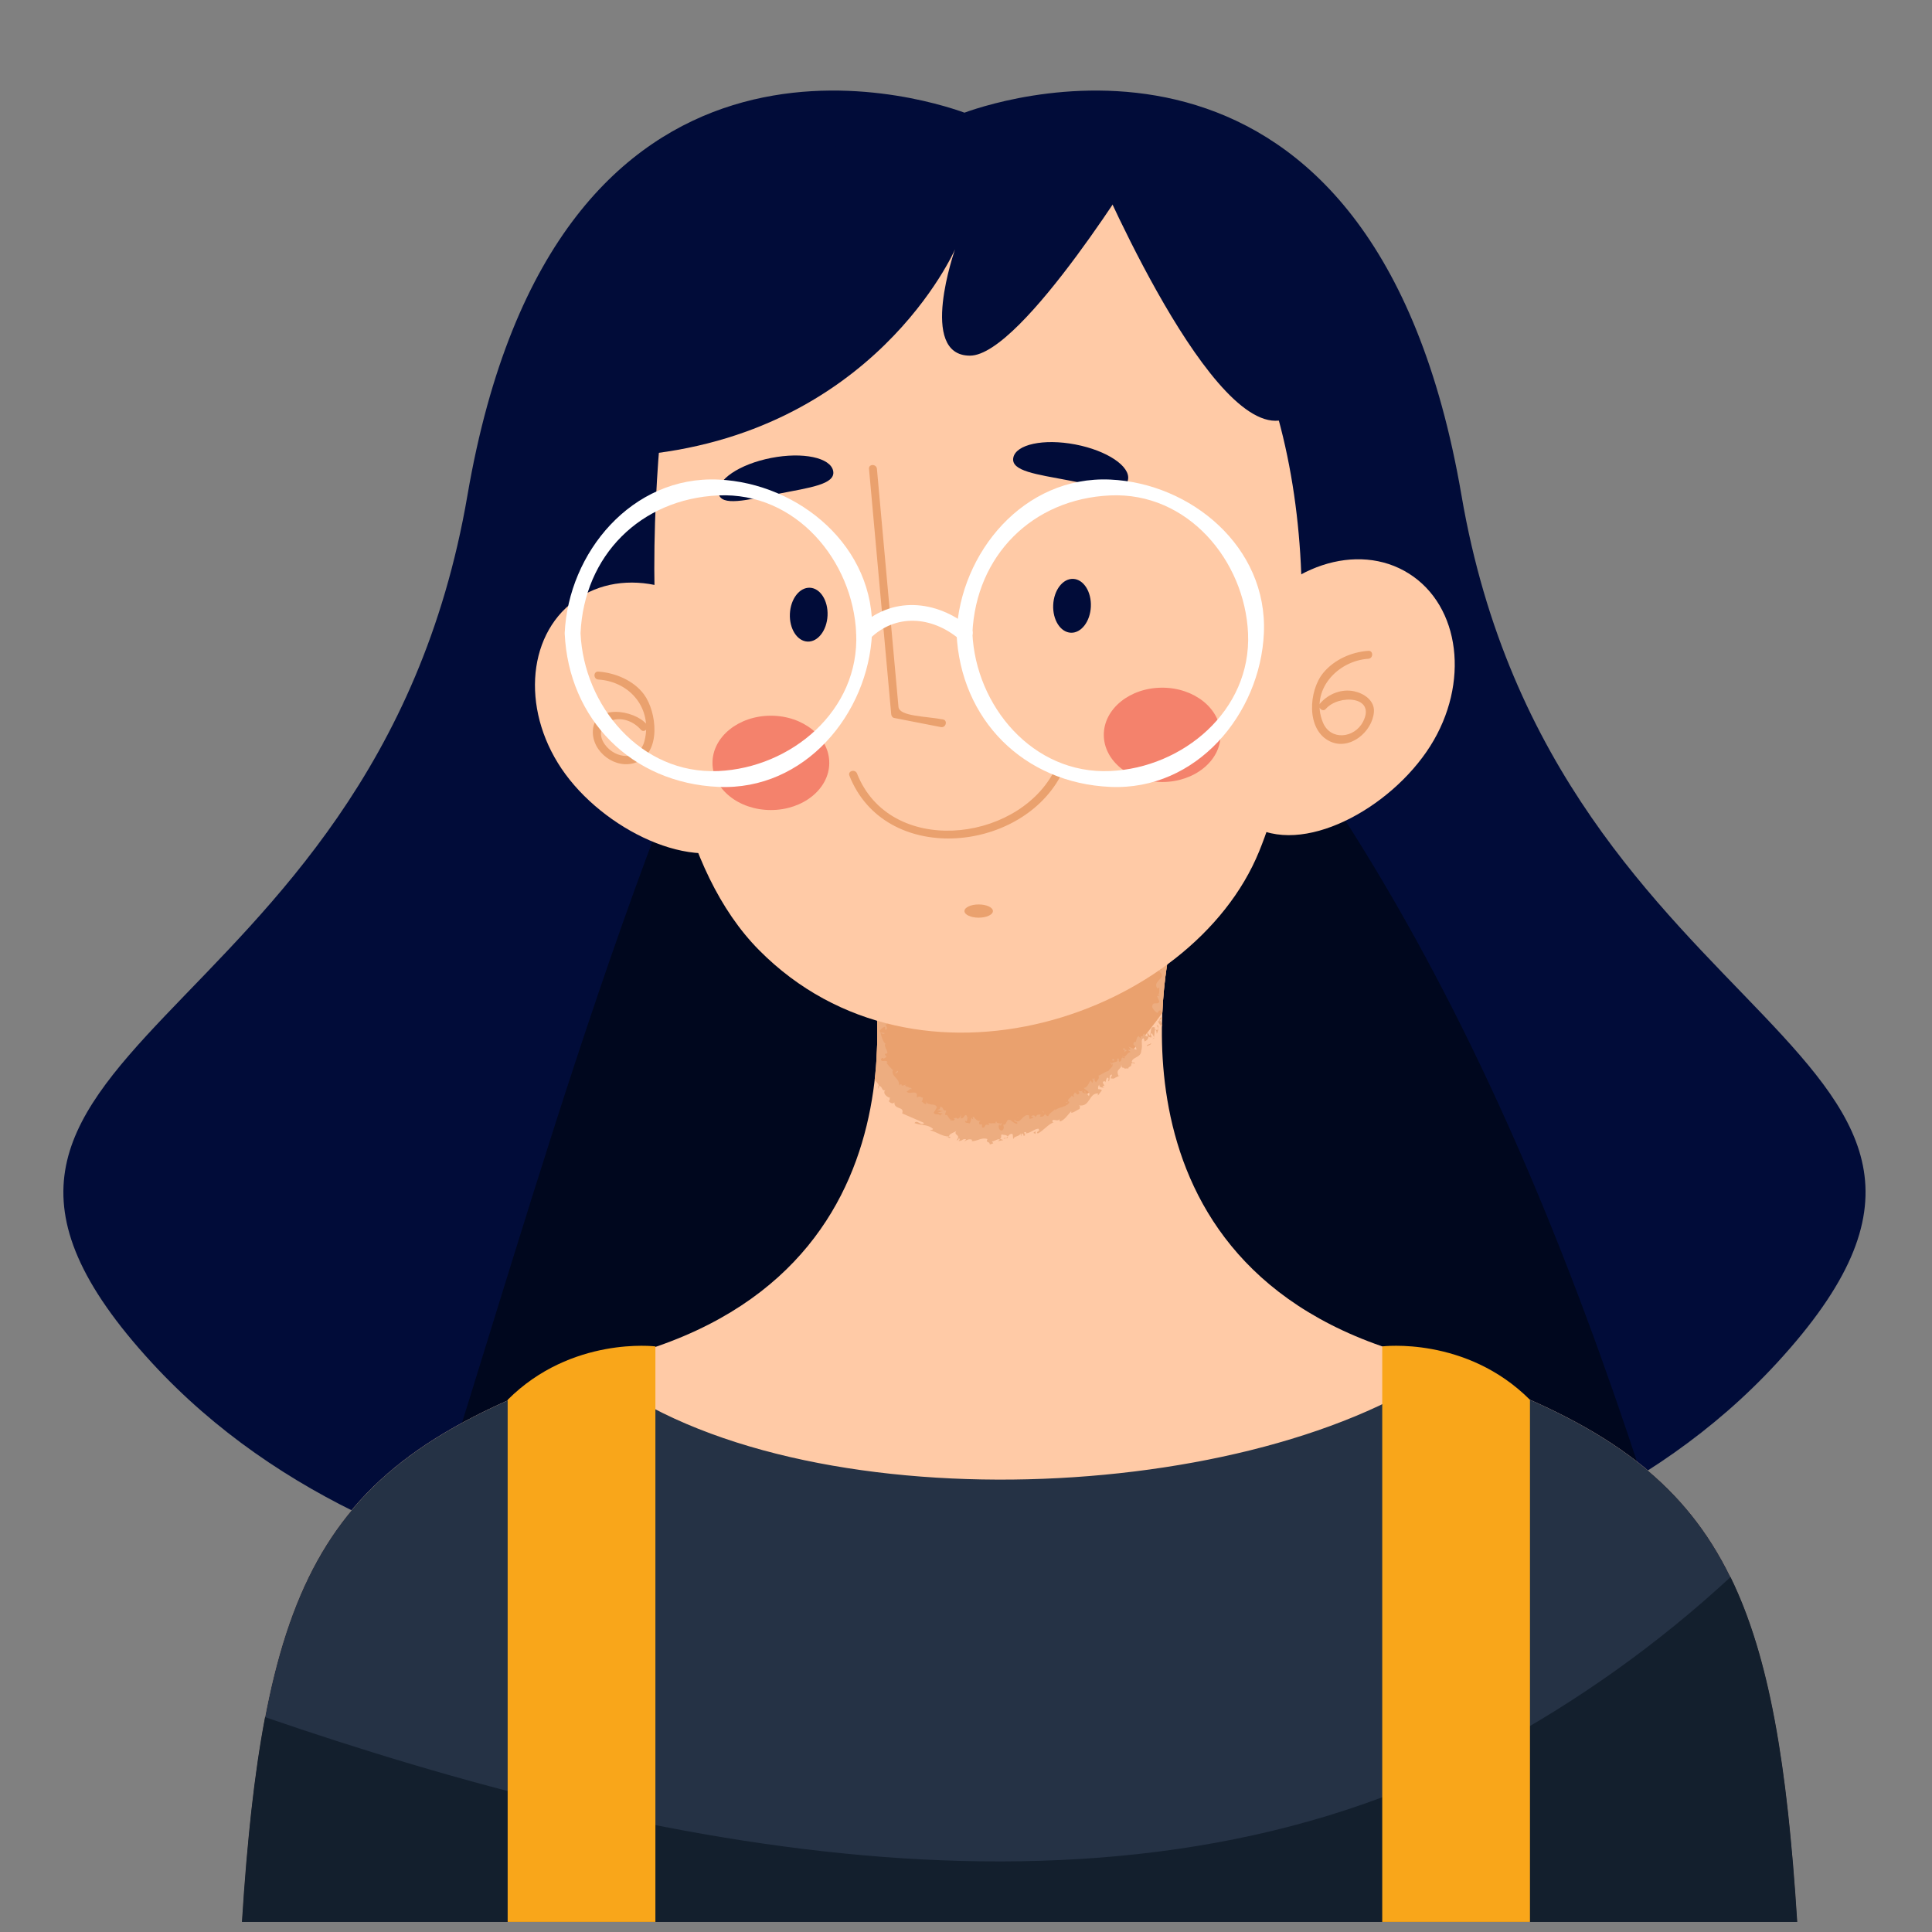 <?xml version="1.0" encoding="utf-8"?>
<!-- Generator: Adobe Illustrator 16.0.0, SVG Export Plug-In . SVG Version: 6.00 Build 0)  -->
<!DOCTYPE svg PUBLIC "-//W3C//DTD SVG 1.1//EN" "http://www.w3.org/Graphics/SVG/1.1/DTD/svg11.dtd">
<svg version="1.1" id="圖層_1" xmlns="http://www.w3.org/2000/svg" xmlns:xlink="http://www.w3.org/1999/xlink" x="0px" y="0px"
	 width="200px" height="200px" viewBox="0 0 200 200" enable-background="new 0 0 200 200" xml:space="preserve">
<rect x="0" y="0" width="200" height="200" fill="#808080" stroke="none"/>
<g>
	<path fill="#010C39" d="M151.294,51.288c-9.142-53.303-47.018-41.233-51.453-39.625c-4.436-1.609-42.312-13.678-51.453,39.625
		c-9.714,56.643-62.83,57.023-32.655,89.798c26.169,28.424,72.315,26.757,84.108,25.813c11.792,0.943,57.938,2.61,84.108-25.813
		C214.124,108.311,161.008,107.931,151.294,51.288z"/>
	<path fill="#00071E" d="M96.246,38c-3-2-8,4-11,9c-19.108,36.396-29.11,74.449-41.304,112.65
		c23.079,8.895,47.73,7.902,55.899,7.249c9.883,0.79,43.897,2.079,70.057-14.257C155.387,108.285,134.969,67.042,96.246,38z"/>
	<path fill="#FFCAA6" d="M128.789,65.05c-4.105,6.495-4.686,16.963,0.637,20.328c5.321,3.364,14.529-1.651,18.635-8.146
		s3.119-14.487-2.203-17.851C140.536,56.017,132.894,58.555,128.789,65.05z"/>
	<path fill="#FFCAA6" d="M76.901,66.636c4.556,6.188,5.876,16.589,0.806,20.322s-14.61-0.616-19.166-6.804
		s-4.139-14.229,0.931-17.962C64.542,58.459,72.345,60.449,76.901,66.636z"/>
	<g>
		<defs>
			<path id="SVGID_1_" d="M144.508,139.846c-31.828-9.92-23.148-42.782-23.148-42.782l-14.674-1.79v-0.277l-1.137,0.139
				l-1.137-0.139v0.277l-14.674,1.79c0,0,8.68,32.862-23.148,42.782c-31.829,9.921-39.063,19.842-41.542,59.11h79.365h2.273h79.364
				C183.57,159.688,176.336,149.767,144.508,139.846z"/>
		</defs>
		<clipPath id="SVGID_2_">
			<use xlink:href="#SVGID_1_"  overflow="visible"/>
		</clipPath>
		<path clip-path="url(#SVGID_2_)" fill="#FFCAA6" d="M144.508,139.846c-31.828-9.92-23.148-42.782-23.148-42.782l-14.674-1.79
			v-0.277l-1.137,0.139l-1.137-0.139v0.277l-14.674,1.79c0,0,8.68,32.862-23.148,42.782c-31.829,9.921-39.063,19.842-41.542,59.11
			h79.365h2.273h79.364C183.57,159.688,176.336,149.767,144.508,139.846z"/>
		<g clip-path="url(#SVGID_2_)">
			<path fill="#EAA16E" d="M120.324,104.855c0.205-4.642,1.035-7.792,1.035-7.792l-14.674-1.79v-0.277l-1.137,0.139l-1.137-0.139
				v0.277l-14.674,1.79c0,0,1.417,5.368,1.005,12.419C93.964,116.057,105.549,125.172,120.324,104.855z"/>
			<g>
				<g>
					<g>
						<g>
							<path fill="#EDAD80" d="M120.913,105.283c-0.049-0.094-0.236-0.198-0.28-0.066l0.237,0.289L120.913,105.283z"/>
							<path fill="#EDAD80" d="M119.851,105.593c0.049,0.228,0.188,0.557,0.514,0.677c-0.187-0.332-0.048-0.274-0.281-0.654
								c0.045-0.129,0.229-0.113,0.323-0.017c-0.047-0.092,0.185-0.117,0.044-0.309c-0.327-0.028-0.462,0.137-0.413,0.455
								C119.944,105.736,119.897,105.642,119.851,105.593z"/>
							<path fill="#EDAD80" d="M110.567,114.071l0.091-0.009C110.626,114.055,110.597,114.06,110.567,114.071z"/>
							<path fill="#EDAD80" d="M103.495,116.566c0.056-0.014,0.075-0.052,0.075-0.085
								C103.521,116.511,103.48,116.536,103.495,116.566z"/>
							<path fill="#EDAD80" d="M102.24,116.214c0.026,0.01,0.047,0.017,0.071,0.025C102.284,116.205,102.257,116.187,102.24,116.214
								z"/>
							<path fill="#EDAD80" d="M110.567,114.071l-0.234,0.017C110.385,114.195,110.469,114.104,110.567,114.071z"/>
							<path fill="#EDAD80" d="M119.46,107.526c0.015-0.046,0.011-0.096-0.002-0.15c-0.011,0.039-0.022,0.074-0.037,0.109
								L119.46,107.526z"/>
							<path fill="#EDAD80" d="M113.078,111.782l0.048-0.041c-0.014-0.043-0.033-0.093-0.059-0.145L113.078,111.782z"/>
							<path fill="#EDAD80" d="M114.935,109.96c-0.051,0.032,0.153,0.263,0.231,0.374c-0.065-0.113-0.077-0.187-0.058-0.24
								C115.066,110.052,115.012,110.009,114.935,109.96z"/>
							<path fill="#EDAD80" d="M118.114,107.212l0.014-0.085C118.126,107.15,118.115,107.184,118.114,107.212z"/>
							<path fill="#EDAD80" d="M111.6,112.898c-0.03-0.034-0.062-0.061-0.084-0.074C111.538,112.854,111.568,112.879,111.6,112.898z
								"/>
							<path fill="#EDAD80" d="M121.996,101.935c-0.021-0.002-0.035-0.004-0.054-0.006
								C121.972,101.947,121.992,101.954,121.996,101.935z"/>
							<polygon fill="#EDAD80" points="120.245,104.852 120.23,104.809 120.06,104.792 							"/>
							<path fill="#EDAD80" d="M100.128,115.55l0.008,0.007C100.199,115.535,100.167,115.535,100.128,115.55z"/>
							<path fill="#EDAD80" d="M91.403,98.837c-0.225,0.305-0.422-0.359-0.654,0.082C90.862,98.86,91.284,99.191,91.403,98.837z"/>
							<path fill="#EDAD80" d="M119.385,107.556c-0.02,0.031-0.041,0.062-0.066,0.09
								C119.357,107.611,119.378,107.584,119.385,107.556z"/>
							<path fill="#EDAD80" d="M90.75,98.919l-0.002,0l-0.021,0.045C90.735,98.946,90.741,98.935,90.75,98.919z"/>
							<path fill="#EDAD80" d="M95.583,113.459c-0.025,0.048-0.036,0.093-0.043,0.138C95.558,113.57,95.572,113.533,95.583,113.459z
								"/>
							<path fill="#EDAD80" d="M98.705,115.764l-0.076-0.072C98.655,115.73,98.68,115.751,98.705,115.764z"/>
							<path fill="#EDAD80" d="M93.807,112.383c-0.02-0.056,0-0.098-0.08-0.124c-0.007,0.016-0.011,0.028-0.013,0.042
								C93.763,112.292,93.801,112.305,93.807,112.383z"/>
							<polygon fill="#EDAD80" points="92.467,110.699 92.438,110.767 92.491,110.813 							"/>
							<path fill="#EDAD80" d="M119.391,95.499c0.038,0.092,0.058,0.191,0.068,0.288C119.453,95.565,119.796,95.531,119.391,95.499z
								"/>
							<path fill="#EDAD80" d="M119.324,107.42c0.053,0.059,0.07,0.098,0.061,0.136l0.036-0.07
								C119.389,107.451,119.355,107.424,119.324,107.42z"/>
							<path fill="#EDAD80" d="M91.953,113.95l-0.23-0.328C91.773,113.726,91.857,113.845,91.953,113.95z"/>
							<path fill="#EDAD80" d="M102.8,94.085l0.078-0.047C102.845,94.035,102.816,94.048,102.8,94.085z"/>
							<path fill="#EDAD80" d="M90.944,112.733c0.044-0.123,0.05-0.22,0.037-0.307c-0.029,0.001-0.056-0.002-0.091,0.01
								L90.944,112.733z"/>
							<path fill="#EDAD80" d="M119.46,95.789l-0.001-0.003L119.46,95.789z"/>
							<path fill="#EDAD80" d="M123.384,96.183c0.187-0.7-0.407-0.003-0.66,0.052c0.002-0.036,0.005-0.068,0.006-0.088
								c-0.537-0.053,0.164-0.316,0.146-0.521c-0.621,0.026-1.269,0.315-1.559,0.261c0.024-0.064-0.023-0.095,0.11-0.161
								c-0.349,0.116-0.672,0.078-1.021,0.046c-0.32-0.028-0.763-0.061-0.918,0.122c-0.018-0.039-0.026-0.073-0.027-0.105
								c0.024,0.208,0.005,0.412-0.024,0.556c-0.154-0.013-0.318,0.215-0.342-0.054c0.094,0.02,0.115-0.084,0.17-0.161l-0.176,0.093
								c-0.095-0.396,0.237-0.101,0.273-0.38c-0.33,0.081-0.736,0.345-0.964,0.207c-0.001-0.375,0.579-0.05,0.302-0.419l0.354,0.19
								c-0.208-0.619,0.221,0.07,0.041-0.586c-0.476-0.171-0.572,0.115-1.047-0.056c-0.137,0.19-0.003,0.308-0.141,0.498
								c-0.742,0.276-0.425-0.998-1-0.574c-0.164,0.228-0.277,0.687-0.608,0.393l0.18-0.4c-0.47-0.104-0.35,0.563-0.81,0.217
								c0.109-0.151,0.391-0.089,0.325-0.148c-0.278-0.371-0.258,0.207-0.506,0.174l-0.003-0.375
								c-0.512-0.008-1.104,0.185-1.671,0.179c0.045-0.106,0.156-0.209,0.04-0.338c-0.729,0.092-1.499-0.243-2.151-0.551
								l-0.301,0.284c-0.061-0.011-0.094-0.158-0.021-0.212c-0.249-0.155-0.04,0.201-0.184,0.309
								c-0.154,0.002-0.175-0.209-0.067-0.292c-0.503,0.208-1.409,0.406-1.856,0l0.107-0.082c-0.366-0.18-0.519,0.596-0.835,0.251
								l0.076-0.047c-0.298-0.09-0.614-0.125-0.924-0.16c-0.154-0.02-0.307-0.04-0.456-0.06c-0.17-0.027-0.238-0.049-0.491-0.11
								c-0.188-0.021-0.271-0.049-0.368-0.089s-0.188-0.091-0.275-0.157c-0.122,0.463-0.831-0.206-0.886,0.439
								c-0.206-0.138-0.298-0.238-0.394-0.324c-0.048-0.043-0.097-0.083-0.161-0.122c-0.065-0.04-0.119-0.079-0.345-0.12
								c-0.061-0.019-0.237-0.023-0.307-0.044c-0.182-0.006-0.214,0.434-0.426,0.53l-0.05-0.334l-0.254,0.39l-0.213-0.378
								l-0.195,0.113c0.085,0.009,0.195,0.127,0.195,0.225c-0.305,0.194-0.82-0.129-0.852-0.299l-0.729,0.383
								c-0.001-0.137,0.122-0.2,0.212-0.299c-0.364,0.395-0.12-0.342-0.454,0.02c0.06,0.07-0.001,0.203-0.001,0.271
								c-0.214-0.178-0.64-0.123-0.943,0.003l0.03-0.239c-0.577,0.016-1.185,0.269-1.823,0.348c0.243,0.077,0.243,0.483,0.061,0.546
								l-0.121-0.343c-0.092,0.233,0.213,0.107,0,0.407c-0.244-0.009-0.213-0.38-0.091-0.514l-0.274,0.161
								c-0.031-0.103,0.03-0.167,0.03-0.304c-0.09,0.235-0.547-0.289-0.668,0.115l-0.03-0.103c-0.638,0.081-0.912,0.241-1.429,0.326
								c0.029,0.307-0.183,0.265-0.305,0.532c-0.396-0.047-0.851-0.23-1.307-0.144c-0.304,0.194-0.061,0.27-0.182,0.47
								c-0.061-0.274-0.517-0.188-0.305-0.419c-0.546,0.118-0.698,0.148-1.367,0.466c0.091,0.104,0.183,0.142,0.151,0.242
								c-0.12,0.063-0.304-0.079-0.303-0.214l0.029-0.033c-0.182,0.129-0.393,0.159-0.615,0.14c-0.123-0.008-0.2-0.034-0.365-0.055
								l-0.577-0.06c-0.779-0.083-1.758-0.119-2.022,0.21l0.032-0.033c-0.183,0.102-0.39,0.176-0.591,0.234l0.286,0.458
								c0.065,0.457-0.333-0.459-0.45-0.212c0.441,0.794,0.529,1.203,0.592,1.646c0.028,0.215,0.051,0.429,0.094,0.65
								c0.039,0.198,0.123,0.506,0.214,0.583c-0.736,0.561,0.304,1.517-0.151,2.174l0.189-0.058
								c0.208,0.127-0.088,0.196-0.119,0.312c0.148-0.033,0.153-0.185,0.27-0.103c0.388,1.258-0.026,2.68-0.163,3.986
								c-0.037,0.478,1.014,0.248,0.561,0.868l-0.364-0.168c0.224,0.481,0.221,0.982,0.199,1.477
								c-0.011,0.247-0.024,0.493-0.018,0.738c0.007,0.28,0.042,0.389,0.111,0.889c-0.079-0.093-0.187-0.094-0.178-0.266
								c-0.119,0.18-0.205,0.565-0.071,0.838c0.194,0.265,0.414,0.442,0.513,0.398c0.096,0.235-0.149,0.133-0.169,0.329
								c-0.003,0.325,0.58,0.351,0.422,0.595c-0.026,0.039-0.106-0.012-0.145-0.039c0.183,0.066,0.338,0.613,0.519,0.33
								c0.096,0.42,0.534,0.561,0.576,0.922c0.391-0.035,0.287,0.646,0.704,0.398c-0.408,0.287,0.14,0.8,0.484,0.825
								c-0.168,0.037,0.033,0.267-0.187,0.333c0.203,0.212,0.457,0.339,0.604,0.125c-0.042,0.809,1.085,0.391,0.803,1.149
								c0.822,0.357,1.563,0.681,2.278,0.991c-0.291,0.409-0.734-0.421-0.999,0.019c0.737,0.261,1.305,0.112,1.879,0.554
								c0.135,0.146-0.194,0.141-0.291,0.184c0.739,0.167,1.277,0.672,1.992,0.64c-0.018,0.043-0.101,0.066-0.177,0.079
								c0.127,0.028,0.261,0.169,0.32-0.048l-0.138,0.016c-0.079-0.369,0.693-0.481,0.758-0.646
								c-0.392,0.557,0.551,0.327,0.005,1.016c0.095-0.018,0.225-0.093,0.245-0.242c0.108,0.074,0.128,0.168-0.04,0.301
								c0.483-0.005,0.375-0.275,0.777-0.185c-0.022,0.106-0.113,0.131-0.183,0.247c0.254-0.163,0.493-0.332,0.82-0.188
								c-0.03,0.062-0.003,0.152-0.105,0.134c0.612,0.058,1.063-0.434,1.688-0.213c-0.201,0.469,0.217,0.159,0.252,0.565
								l0.357-0.127l-0.146-0.194c0.312,0,0.563-0.312,0.83-0.199l-0.214,0.185l0.565-0.128l-0.336-0.122
								c0.283-0.239-0.078-0.51,0.322-0.438c-0.073,0.051,0.289-0.028,0.478,0.186l-0.001,0.001c0.128-0.151,0.25-0.31,0.481-0.25
								c0.081,0.118,0.039,0.452,0.092,0.531c0.081-0.36,0.68-0.239,0.77-0.641c-0.038,0.098,0.011,0.306,0.041,0.344l0.05-0.299
								c0.155,0.05,0.188,0.086,0.21,0.257c0.419-0.064-0.265-0.462,0.27-0.383c-0.031,0.032-0.001,0.067-0.067,0.129
								c0.515-0.028,0.855-0.454,1.323-0.491c0.276,0.335-0.338,0.236-0.071,0.506c0.611-0.308,1.079-0.976,1.68-1.174l-0.126,0.013
								c-0.187-0.555,0.55,0.043,0.703-0.356c-0.047,0.075,0.064,0.333,0.053,0.265c0.429-0.129,0.71-0.563,1.155-1.067l0.013,0.17
								c0.286-0.026,0.604-0.304,0.866-0.406c-0.018-0.168,0.123-0.238-0.079-0.361c1.196,0.192,1.002-1.313,2.01-1.238
								c-0.067,0.059-0.08,0.236-0.025,0.191l0.397-0.518c-0.204-0.157-0.164-0.061-0.393-0.124
								c-0.037-0.166,0.021-0.367,0.136-0.47c-0.101,0.312,0.27,0.304,0.456,0.326c-0.067-0.044-0.093-0.136-0.152-0.188
								c0.546,0.115-0.298-0.415,0.235-0.489l0.071,0.113c0.079-0.162,0.07-0.396,0.229-0.491c0.255,0.162-0.036,0.221,0.119,0.404
								c0.177-0.187-0.019-0.745,0.349-0.693c-0.021,0.134-0.132,0.241-0.154,0.374c0.419,0.075,0.381-0.009,0.553-0.102
								l-0.019,0.008l0.418-0.194l-0.144,0.013c-0.313-0.765,0.361-0.561,0.297-1.217c0.055,0.627,0.15,0.239,0.368,0.491
								c0.142-0.016,0.332-0.067,0.367,0.031c-0.054-0.331,0.39-0.105,0.3-0.584c0.087,0.063,0.154-0.154,0.321,0.061
								c0.117-0.254-0.18-0.078-0.263-0.186c0.003-0.544,0.976-0.422,0.98-1.197c0.17-0.519-0.047-0.82,0.109-1.291
								c0.23-0.013,0.219,0.346,0.219,0.346c0.282-0.096,0.381-0.264,0.436-0.526c0.042,0.096,0.135,0.106,0.273,0.124
								c0.099-0.168-0.224-0.342,0.058-0.442c0.066,0.107,0.181,0.269,0.216,0.416c0.065-0.238,0.046-0.539,0.114-0.782
								c0.186,0.064,0.136,0.284,0.181,0.425c0.098-0.26,0.285-0.646,0.101-0.889l-0.186,0.07c0.046-0.085,0.229,0.114,0.229,0.203
								c0.046,0.32-0.279,0.196-0.371,0.141l0.047-0.173c-0.599-0.249-0.328,0.588-0.568,0.829l-0.27-0.393l0.081,0.503
								c-0.138-0.017-0.366-0.139-0.316-0.309c-0.324,0.044-0.007,0.266-0.331,0.267c-0.044-0.008-0.055-0.029-0.055-0.057
								l-0.043,0.266c-0.045-0.096-0.272-0.175-0.132-0.242c-0.465,0.151-0.165,0.734-0.531,0.632l0.001-0.045
								c-0.256,0.539,0.221,0.259,0.232,0.845l-0.813-0.319l0.214,0.263c-0.049,0.036-0.146,0.107-0.23,0.003
								c0.023,0.317,0.134,0.067,0.21,0.308c-0.417,0.013-0.428,0.687-0.864,0.373c0.117,0.248,0.331-0.068,0.252,0.276
								c-0.479-0.325-0.169,0.328-0.542,0.338c-0.159-0.263,0.125-0.333-0.246-0.325c0.254,0.459-0.43,0.289-0.513,0.511
								c0.275,0.287-0.219,0.456-0.391,0.807c-0.075-0.11-0.651,0.324-1.001,0.444l-0.037-0.056
								c0.223,0.342-0.091,0.522-0.229,0.754c-0.151-0.188-0.179-0.289-0.146-0.462l-0.178,0.16c0.041,0.133,0.029,0.233-0.06,0.37
								l-0.149-0.267c-0.228,0.218-0.263,0.686-0.709,0.785c0.153,0.235,0.748,0.401,0.515,0.825
								c-0.107-0.108-0.279-0.302-0.228-0.422c-0.018,0.039-0.028,0.183-0.128,0.179l-0.02-0.309
								c-0.218,0.029,0.054,0.229-0.08,0.304c-0.13-0.172-0.183-0.054-0.271-0.203c0.018-0.039,0.159-0.009,0.15-0.111
								c-0.155,0.075-0.396,0.095-0.548,0.006c0.086,0.088,0.177,0.231,0.095,0.328c-0.248,0.202-0.243-0.144-0.456-0.123
								c0.026,0.166-0.229,0.156-0.045,0.423c-0.077,0.053-0.178-0.06-0.257-0.111c-0.051,0.212-0.606,0.463-0.263,0.646
								l0.047-0.005c-0.002,0.01-0.01,0.016-0.015,0.026l0.002-0.001l-0.002,0.001c-0.279,0.575-1.047,0.455-1.439,0.832
								l-0.053-0.096c-0.218,0.267-0.588,0.4-0.691,0.709c-0.087,0.043-0.287-0.078-0.308-0.212
								c-0.183,0.176-0.159,0.301-0.552,0.28c0.146-0.271-0.144-0.12,0.171-0.228c-0.325,0.042-0.451-0.091-0.648,0.309
								c0.001-0.298-0.343-0.237-0.449-0.111l0.271,0.108c-0.141,0.097-0.285,0.126-0.432,0.152l-0.049-0.37
								c-0.7-0.216-0.857,1.067-1.507,0.46c-0.104,0.286,0.368,0.096,0.297,0.418c-0.301,0.025-0.696-0.43-0.779-0.415
								c-0.405-0.131-0.264,0.589-0.694,0.508c0.066,0.123,0.167,0.461-0.141,0.619c-0.309-0.02-0.407-0.509-0.238-0.629
								c0.066-0.017,0.104,0.021,0.105,0.064c0.088-0.055,0.201-0.126,0.074-0.252l-0.022,0.133
								c-0.154-0.116-0.536-0.074-0.46-0.293c-0.201,0.135-0.079,0.22,0.085,0.274c-0.371-0.164-0.565,0.025-0.936-0.104
								c0.057,0.072,0.111,0.226,0.052,0.224c-0.545-0.174-0.248,0.242-0.635,0.28c-0.201-0.215,0.109-0.464-0.277-0.33
								c-0.214-0.156-0.012-0.348,0.083-0.445c-0.355,0.22-0.589-0.234-0.755-0.31l0.182-0.076c-0.108,0.045-0.19,0.032-0.272,0.015
								l0.051,0.272c-0.092-0.061-0.175-0.078-0.153-0.184c-0.136,0.146,0.001,0.44-0.254,0.627
								c-0.11-0.155-0.454,0.044-0.419-0.303c0.396,0.215,0.036-0.345,0.398-0.318c-0.075,0.023-0.158,0.006-0.245-0.063
								c-0.005-0.041,0.031-0.066,0.062-0.078c-0.309-0.396-0.273,0.336-0.686,0.209c0.107-0.17,0.014-0.381-0.063-0.361
								c0.158,0.054-0.017,0.334-0.217,0.427c-0.215-0.231-0.324,0.007-0.458-0.061l0.134,0.125
								c-0.12,0.163-0.247,0.091-0.456,0.073c0.04-0.146,0.207-0.029,0.165-0.118c-0.338,0.235-0.326-0.512-0.691-0.429
								c-0.071-0.179,0.143-0.336,0.073-0.468c-0.41,0.077-0.196-0.394-0.595-0.377c-0.041,0.275,0.01,0.233-0.335,0.328
								l0.602,0.119l-0.513,0.156c0.158,0.093,0.412,0.035,0.487,0.122c-0.258,0.107-0.214,0.057-0.234,0.29
								c-0.039-0.46-0.552-0.033-0.676-0.413l0.337-0.552c-0.2-0.456-0.811-0.11-1.168-0.574l0.077,0.195
								c-0.213,0.166-0.299-0.174-0.504-0.203c0.146-0.16,0.106-0.291,0.131-0.442c-0.095,0.131-0.297-0.263-0.616,0.029l0-0.378
								c-0.248-0.381-0.798,0.104-1.064-0.266c0.259-0.071,0.23-0.316,0.552-0.233c-0.1-0.102-0.161-0.221-0.271-0.118
								c0.04-0.151-0.489-0.091-0.427-0.33c-0.111,0.019-0.294,0.155-0.391,0.018c0.021-0.042,0.081-0.07,0.081-0.07
								c-0.081,0.072-0.28-0.102-0.366,0.165c0.215-0.771-0.851-0.979-0.601-1.646c-0.238-0.221-0.503-0.51-0.662-0.753
								c0.064-0.017,0.093-0.054,0.101,0.005c-0.015-0.428-0.682,0.063-0.671-0.395c0.248-0.28,0.258,0.085,0.33-0.063
								c0.311-0.173,0.268-0.202,0.169-0.262c-0.082-0.06-0.157-0.179,0.049-0.264c-0.001,0.014,0.039,0.045,0.039,0.045
								c0.252-0.169-0.243-0.604-0.181-0.992c0,0,0.062,0.021,0.106,0.005c-0.354-0.289-0.465-0.814-0.566-1.204
								c0.278,0.121,0.146,0.178,0.43,0.104c-0.04-0.175-0.453,0.051-0.534-0.297c0.151-0.113,0.283-0.366,0.583-0.404l0.019,0.332
								c0.39-0.174-0.017-0.431,0.047-0.605l0.171,0.02c-0.065-0.511-0.497-0.504-0.485-1.049l-0.126,0.062
								c-0.438-0.277,0.229-0.259-0.101-0.539l0.426-0.112c-0.114-0.192-0.456-0.662-0.563-1.004
								c0.333,0.174,0.526,0.574,0.729,0.82c-0.006-0.195-0.073-0.663-0.292-0.749c0.047,0.076,0.159,0.167,0.098,0.249
								c-0.354-0.216-0.544-0.514-0.569-0.897c0.841-0.006,0.117-1.022,0.727-1.375c-0.386-0.65-0.04-1.382-0.22-2.181
								c-0.597,0.389-0.056-0.23-0.708-0.07c-0.073-0.177-0.075-0.248-0.035-0.272c0.002,0.012,0.068-0.193,0.158-0.252
								c0.085-0.086,0.177-0.138,0.177-0.138c0.191-0.037,0.163,0.07,0.313,0.055c0.034-0.094,0.281-0.033,0.466-0.017
								c-0.25-0.036-0.368-0.098-0.276-0.103c-0.003-0.016-0.321-0.042-0.318-0.026c-0.209-0.142-0.071-0.159,0.082-0.109
								c0.149,0.034,0.314,0.137,0.095-0.047c0,0,0.064,0.049,0.128,0.098c0.063,0.043,0.125,0.087,0.125,0.087
								c-0.027-0.021-0.046-0.038-0.062-0.056c-0.021-0.058,0.005-0.05-0.166-0.472c0.068,0.069,0.176,0.24,0.178,0.288
								c0.047,0.014,0.066-0.014,0.097-0.063c0.018-0.025,0.028-0.053,0.061-0.086l0.264-0.122c0.35-0.159,0.684-0.284,0.972-0.155
								l-0.03,0.169c0.122-0.064,0.184-0.334,0.365-0.192c0,0.068-0.03,0.169,0.03,0.17c0.061-0.065,0.304-0.329,0.487-0.257
								l-0.122,0.202c0.699,0.124,0.972-0.58,1.52-0.765c0.062,0.477,0.61,0.563,0.884,0.606v0.068
								c0.79-0.044,1.275-0.57,1.975-0.853c0.517,0.459,1.55,0.017,2.311,0.212c-0.122-0.072-0.031-0.374,0.091-0.438
								c0.183,0.074,0.425-0.393,0.456,0.048h-0.061c0.184,0.413,0.517,0.252,0.791,0.229l-0.03-0.579
								c0.82,0.74,1.824-0.551,2.31,0.145c0.127-0.162,0.425-0.2,0.459-0.35l0.021,0.31l0.006,0.004
								c-0.011,0.019,0.134,0.035,0.224,0.048c0.097,0.013,0.188,0.022,0.283,0.026c0.191,0.01,0.396,0,0.687-0.036l-0.121,0.222
								c0.335,0.021,0.422-0.893,0.73-0.911l0.094,0.462c0.1-0.001,0.204,0.009,0.206,0.024c-0.004,0.02,0.169,0.071,0.274,0.112
								c0.117,0.042,0.235,0.083,0.355,0.11c0.239,0.054,0.485,0.055,0.747-0.087c-0.019,0.066-0.053,0.197-0.148,0.203
								c0.271,0.048,1.013,0.448,0.996-0.193c-0.048,0.411,0.591,0.119,0.928-0.021l-0.088,0.296
								c0.313-0.352,0.336-0.456,0.719-0.515c0.082,0.051,0.045,0.252-0.062,0.16c0.27,0.196,0.264-0.256,0.596-0.049l-0.156,0.175
								c0.296,0.063,0.285-0.044,0.48-0.247c0.203-0.097,0.557,0.151,0.565,0.43c0.063-0.162,0.255-0.363,0.422-0.261
								c0.01,0.106-0.063,0.162-0.1,0.189c0.474,0.271,0.791-0.254,1.095,0.088c-0.005,0.101,0.011,0.154,0.035,0.188
								c-0.396-0.06-0.714-0.118-0.682-0.136c-0.036,0.278,0.278,0.37-0.028,0.721c0.286-0.176,0.786-0.574,1.082-0.402
								c0.012,0.029,0.023,0.058,0.028,0.102l-0.036,0.027c0.068,0.037,0.137,0.02,0.203-0.019c0.095,0.059,0.153,0.102,0.249,0.118
								c0.007,0.235,0.352,0.173,0.51,0.206c0.027-0.307,0.23-0.23,0.067-0.508c0.022,0.025-0.035,0.033-0.144,0.032
								c-0.025,0.005-0.054,0.006-0.072,0.022l0.015-0.025c-0.106-0.008-0.244-0.019-0.401-0.032
								c0.147-0.138,0.297-0.251,0.452-0.059c0.107-0.185,0.224-0.375,0.287-0.462c0.164,0.454,0.556,0.739,0.58,1.009
								c0.512-0.106,1.167,0.039,1.549-0.494c0.148-0.055,0.139,0.185,0.179,0.282c-0.088,0.047-0.183,0.026-0.236,0.103
								c0.297-0.11,0.83,0.051,0.949-0.34c0.327,0.227-0.245,0.342,0.245,0.34l-0.082,0.114c0.432,0.382,0.851,0.177,1.278-0.003
								c0.216-0.09,0.32-0.189,0.514-0.194c0.168-0.009,0.342,0.065,0.332,0.272c-0.002-0.052-0.008-0.076,0.032-0.139
								c0.108,0.111,0.289,0.125,0.4,0.189c-0.066,0.274-0.039,0.533-0.077,0.855c-0.009,0.079-0.021,0.158-0.038,0.237
								c-0.021,0.096-0.053,0.228-0.088,0.337c-0.072,0.229-0.174,0.452-0.319,0.666c-0.166,0.323,0.083,0.399,0.248,0.633
								l-0.338,0.028l0.33,0.406c0.213,0.531-0.913,0.779-0.452,1.478l0.229-0.061c-0.065,0.225,0.063,0.736-0.187,0.677
								c0.038,0.027,0.224,0.095,0.101,0.175l-0.173-0.007l0.253,0.585c-0.152,0.431-0.682-0.115-0.754,0.528
								c0.052,0.246,0.469,0.707,0.588,0.622c0.014-0.096,0.12-0.24,0.293-0.238l0.079,0.22c0.507,0.063,1.021,0.244,1.4-0.252
								l-0.291-0.376l0.254-0.101l-0.003,0.302c0.243-0.157,0.043-0.276-0.09-0.407c0.133-0.021,0.229-0.064,0.282-0.132
								l-0.46-0.387c0.201-0.027,0.382,0.188,0.51-0.04c-0.213-0.182-0.458,0.125-0.584-0.161c0.244-0.154,0.428-0.087,0.248-0.305
								c0.133-0.017,0.213,0.033,0.264,0.117c-0.143-0.192-0.024-0.478-0.285-0.596c0.302-0.15-0.012-0.613,0.467-0.543
								c-0.109-0.067-0.341-0.355-0.341-0.522c0.535,0.368,0.11-0.609,0.715-0.449c-0.485-0.289-0.118-0.821-0.339-1.253
								c0.037,0.028,0.113,0.084,0.081,0.114c0.078-0.212,0.243-0.249,0.363-0.371c-0.209-0.05-0.322-0.164-0.412-0.295
								c-0.095-0.103-0.135-0.391-0.246-0.505c0.503-0.424,0.459,0.276,0.881,0.183c-0.353-0.019-0.183-0.854-0.519-0.648
								c0.346-0.384,0.192-0.308,0.627-0.602c-0.574,0.112-0.011-0.33-0.313-0.47c0.433-0.655,0.627-0.444,0.58-0.932
								C123.3,95.742,123.387,96.169,123.384,96.183z M113.799,95.244l0.001-0.006c0.069,0.002,0.129,0.003,0.167,0.005
								C113.933,95.242,113.884,95.243,113.799,95.244z M113.126,95.16c0.08,0.023,0.182,0.038,0.29,0.05
								c0.01,0.108-0.03,0.213-0.097,0.198C113.365,95.344,113.214,95.262,113.126,95.16z M114.271,97.459
								c-0.112,0.029-0.141-0.035-0.146-0.1c0.051,0.001,0.11-0.001,0.19-0.012l0.018-0.036
								C114.315,97.369,114.296,97.421,114.271,97.459z"/>
							<path fill="#EDAD80" d="M114.515,97.085c0.017-0.005,0.027-0.017,0.047-0.017c-0.018-0.03-0.036-0.055-0.054-0.077
								l-0.051,0.09L114.515,97.085z"/>
							<path fill="#EDAD80" d="M110.674,114.061l-0.016,0.002c0.016,0.004,0.032,0.008,0.048,0.02
								C110.69,114.075,110.685,114.067,110.674,114.061z"/>
							<polygon fill="#EDAD80" points="103.529,93.836 103.54,93.913 103.59,93.838 							"/>
							<path fill="#EDAD80" d="M114.271,112.596c0.022,0.016,0.052,0.026,0.09,0.026
								C114.346,112.607,114.312,112.602,114.271,112.596z"/>
							<path fill="#EDAD80" d="M115.521,111.524l0.243-0.084C115.647,111.467,115.574,111.497,115.521,111.524z"/>
							<path fill="#EDAD80" d="M116.52,110.734c-0.028-0.049-0.055-0.08-0.078-0.109h-0.003L116.52,110.734z"/>
							<path fill="#EDAD80" d="M98.073,117.724c-0.019-0.004-0.037-0.007-0.054-0.006C97.882,117.73,97.969,117.738,98.073,117.724z
								"/>
							<path fill="#EDAD80" d="M104.328,117.643c-0.055,0.064-0.111,0.127-0.174,0.171
								C104.266,117.822,104.352,117.816,104.328,117.643z"/>
							<polygon fill="#EDAD80" points="91.979,113.986 91.983,113.983 91.953,113.95 							"/>
							<path fill="#EDAD80" d="M103.869,117.844c0.116,0.048,0.207,0.024,0.285-0.03
								C104.063,117.806,103.954,117.786,103.869,117.844z"/>
							<path fill="#EDAD80" d="M120.176,106.657l0.046-0.04c-0.017-0.012-0.027-0.024-0.034-0.036L120.176,106.657z"/>
							<path fill="#EDAD80" d="M120.188,106.581l0.012-0.076C120.181,106.53,120.167,106.553,120.188,106.581z"/>
							<path fill="#EDAD80" d="M120.224,106.347l-0.024,0.158C120.229,106.467,120.274,106.425,120.224,106.347z"/>
							<path fill="#EDAD80" d="M119.029,107.88l0.075,0.085C119.093,107.942,119.069,107.914,119.029,107.88z"/>
							<path fill="#EDAD80" d="M118.732,108.292c0.097-0.077,0.379-0.083,0.431-0.259l-0.059-0.068
								C119.183,108.132,118.661,108.084,118.732,108.292z"/>
							<path fill="#EDAD80" d="M116.322,108.968l0.343-0.248c-0.137-0.024-0.318-0.061-0.215-0.22
								C115.84,108.65,116.72,108.599,116.322,108.968z"/>
							<path fill="#EDAD80" d="M115.323,109.783c0.114-0.196-0.126-0.118-0.166-0.173
								C115.138,109.785,115.134,109.829,115.323,109.783z"/>
							<path fill="#EDAD80" d="M108.086,115.256l-0.1-0.262C107.855,115.1,108.031,115.094,108.086,115.256z"/>
							<polygon fill="#EDAD80" points="106.974,117.273 107.199,117.378 107.191,117.108 							"/>
							<polygon fill="#EDAD80" points="105.397,115.673 105.453,115.617 105.225,115.782 							"/>
							<path fill="#EDAD80" d="M92.907,110.854l-0.25,0.241C92.772,111.148,93.097,110.937,92.907,110.854z"/>
							<path fill="#EDAD80" d="M91.58,105.044c0.169-0.082,0.271-0.282,0.097-0.395C91.66,104.806,91.533,104.966,91.58,105.044z"/>
							<polygon fill="#EDAD80" points="102.103,96.811 101.981,96.943 102.225,96.814 							"/>
						</g>
					</g>
				</g>
			</g>
		</g>
	</g>
	<path fill="#FFCAA6" d="M69.432,36.352c-0.224,0.656-7.286,45.417,9.146,62.003c16.431,16.586,44.849,6.769,51.772-10.23
		c5.977-14.672,7.131-42.317-4.494-59.213C114.229,12.016,80.902,2.715,69.432,36.352z"/>
	<g>
		<g>
			<path fill="#EAA16E" d="M89.959,48.534c0.766,8.464,1.532,16.928,2.298,25.392c0.016,0.173,0.112,0.358,0.301,0.396
				c1.614,0.315,3.228,0.63,4.842,0.946c0.517,0.101,0.737-0.689,0.218-0.791c-1.722-0.336-4.518-0.304-4.608-1.297
				c-0.259-2.856-0.517-5.712-0.776-8.568c-0.485-5.359-0.97-10.718-1.455-16.077C90.732,48.012,89.912,48.007,89.959,48.534
				L89.959,48.534z"/>
		</g>
	</g>
	
		<ellipse transform="matrix(-0.999 -0.044 0.044 -0.999 219.064 130.265)" fill="#010C39" cx="110.959" cy="62.733" rx="1.951" ry="2.79"/>
	
		<ellipse transform="matrix(-0.999 -0.044 0.044 -0.999 164.536 130.894)" fill="#010C39" cx="83.702" cy="63.645" rx="1.951" ry="2.79"/>
	<g>
		<g>
			<path fill="#EAA16E" d="M141.652,67.374c-1.754,0.117-3.542,0.917-4.666,2.278c-1.52,1.839-1.799,5.887,0.671,7.087
				c2.061,1.001,4.414-0.987,4.57-3.036c0.091-1.188-1.038-1.931-2.054-2.144c-1.291-0.271-2.657,0.264-3.501,1.244
				c-0.343,0.399,0.234,0.981,0.58,0.58c1.309-1.521,5.23-1.351,3.849,1.328c-0.885,1.717-3.364,1.996-4.153,0.077
				c-1.366-3.326,1.497-6.38,4.704-6.593C142.178,68.159,142.181,67.338,141.652,67.374L141.652,67.374z"/>
		</g>
	</g>
	<g>
		<g>
			<path fill="#EAA16E" d="M61.935,70.344c3.308,0.22,5.612,3.006,4.791,6.325c-0.539,2.179-3.028,1.928-4.122,0.385
				c-0.736-1.038-0.434-2.14,0.787-2.504c1.077-0.321,2.242,0.168,2.943,0.983c0.346,0.401,0.923-0.181,0.58-0.58
				c-1.252-1.455-5.376-2.131-5.54,0.664c-0.131,2.226,2.368,4.098,4.458,3.313c2.656-0.997,2.172-5.227,0.834-7.045
				c-1.055-1.434-2.984-2.245-4.73-2.361C61.406,69.489,61.41,70.31,61.935,70.344L61.935,70.344z"/>
		</g>
	</g>
	<g>
		<ellipse fill="#F4826C" cx="79.801" cy="78.972" rx="6.045" ry="4.883"/>
	</g>
	<g>
		<ellipse fill="#F4826C" cx="120.31" cy="76.071" rx="6.045" ry="4.883"/>
	</g>
	<ellipse fill="#EAA16E" cx="101.313" cy="94.313" rx="1.473" ry="0.685"/>
	<path fill="#010C39" d="M116.772,49.657c-0.265,1.387-2.889,0.696-6.168,0.069s-5.973-0.951-5.708-2.339
		c0.266-1.387,3.139-2.004,6.418-1.377S117.037,48.27,116.772,49.657z"/>
	<path fill="#010C39" d="M86.25,48.755c0.271,1.386-2.42,1.723-5.697,2.365c-3.276,0.642-5.897,1.345-6.168-0.042
		c-0.271-1.386,2.165-3.03,5.441-3.671C83.102,46.766,85.978,47.369,86.25,48.755z"/>
	<path fill="#253245" d="M149.703,141.545c-0.174,0.115-0.34,0.234-0.514,0.347c-20.78,14.218-68.232,15.936-87.959-0.29
		c-27.3,9.434-33.848,20.395-36.183,57.354h79.365h2.273h79.364C183.711,161.922,177.141,150.991,149.703,141.545z"/>
	<path fill="#131F2D" d="M154.246,181c-38.293,20.619-87.181,10.387-126.805-3.243c-1.133,5.947-1.871,12.916-2.394,21.199h79.365
		h2.273h79.364c-1.024-16.216-2.86-27.426-6.903-35.699C171.645,170.197,163.258,176.172,154.246,181z"/>
	<path fill="#F9A61A" d="M143.088,198.956v-59.577c0,0,8.68-1.085,15.294,5.529v54.048H143.088z"/>
	<path fill="#F9A61A" d="M67.847,198.956v-59.577c0,0-8.681-1.085-15.294,5.529v54.048H67.847z"/>
	<g>
		<g>
			<path fill="#EAA16E" d="M109.05,79.977c-3.98,7.32-16.953,8.659-20.331,0.098c-0.192-0.486-0.985-0.275-0.791,0.218
				c3.638,9.22,17.488,8.083,21.831,0.098C110.011,79.926,109.303,79.512,109.05,79.977L109.05,79.977z"/>
		</g>
	</g>
	<path fill="#010C39" d="M118.389,16.201c0,0-12.555,20.616-17.98,20.616c-5.425,0-1.544-11.005-1.544-11.005
		S90.488,45.083,65.687,47.15c0,0,1.078-35.919,34.612-33.475L118.389,16.201z"/>
	<path fill="#010C39" d="M112.912,16.149c0,0,11.771,28.225,19.475,27.392c3.274-0.354,4.111-3.563,3.992-7.136
		c-0.396-11.83-10.643-21.108-22.454-20.339C113.592,16.088,113.254,16.115,112.912,16.149z"/>
	<g>
		<g>
			<path fill="#FFFFFF" d="M58.456,65.552c0.402,8.948,6.959,15.506,15.908,15.908c8.938,0.401,15.533-7.559,15.908-15.908
				c0.401-8.938-7.56-15.533-15.908-15.908C65.426,49.243,58.831,57.204,58.456,65.552c-0.047,1.058,1.593,1.054,1.641,0
				c0.361-8.047,6.22-13.906,14.267-14.267c8.036-0.361,13.931,6.77,14.268,14.267c0.361,8.037-6.771,13.931-14.268,14.267
				c-8.036,0.361-13.931-6.77-14.267-14.267C60.049,64.498,58.408,64.494,58.456,65.552z"/>
		</g>
	</g>
	<g>
		<g>
			<path fill="#FFFFFF" d="M99.021,65.552c0.402,8.949,6.96,15.506,15.908,15.908c8.938,0.401,15.532-7.559,15.907-15.908
				c0.401-8.938-7.559-15.533-15.907-15.908C105.991,49.243,99.396,57.203,99.021,65.552c-0.047,1.058,1.593,1.054,1.641,0
				c0.361-8.047,6.221-13.906,14.268-14.267c8.036-0.361,13.93,6.77,14.267,14.267c0.361,8.037-6.77,13.931-14.267,14.267
				c-8.036,0.361-13.931-6.77-14.268-14.267C100.614,64.498,98.973,64.494,99.021,65.552z"/>
		</g>
	</g>
	<g>
		<g>
			<path fill="#FFFFFF" d="M90.031,66.132c2.687-2.661,6.452-2.324,9.233,0c0.806,0.673,1.973-0.481,1.16-1.16
				c-3.459-2.89-8.183-3.338-11.554,0C88.119,65.717,89.279,66.876,90.031,66.132L90.031,66.132z"/>
		</g>
	</g>
</g>
</svg>
